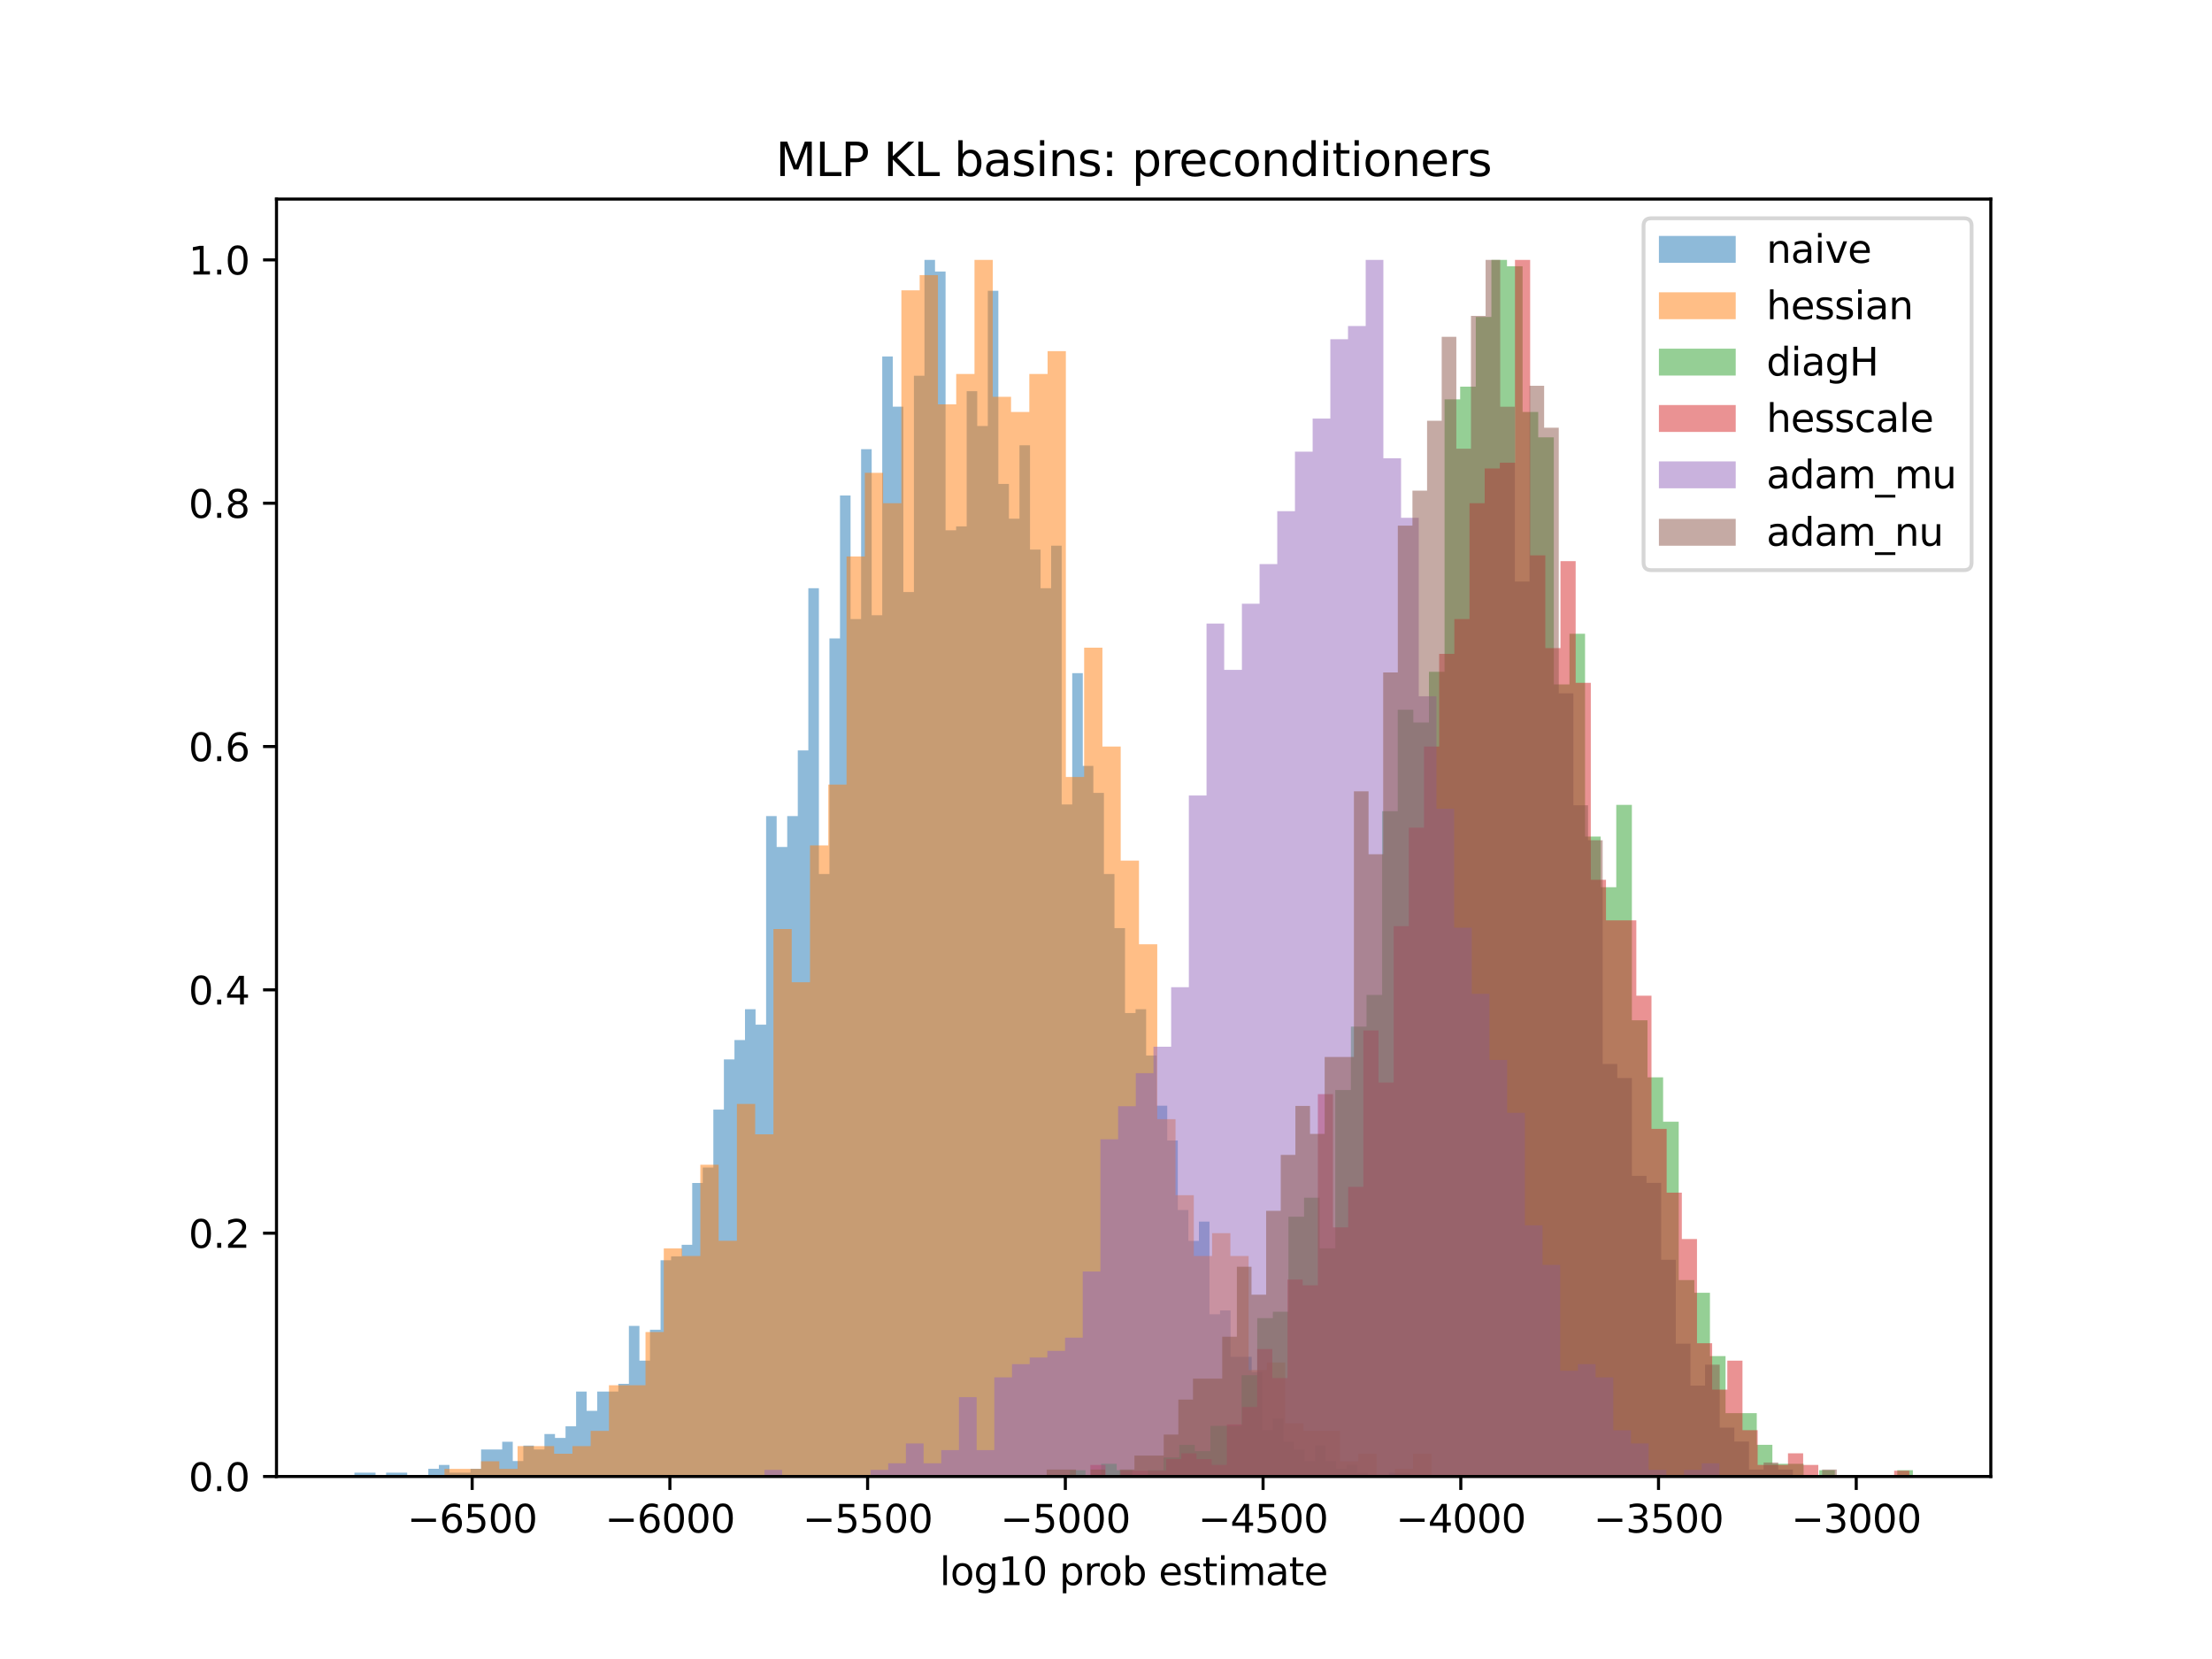 <?xml version="1.0" encoding="utf-8" standalone="no"?>
<!DOCTYPE svg PUBLIC "-//W3C//DTD SVG 1.1//EN"
  "http://www.w3.org/Graphics/SVG/1.1/DTD/svg11.dtd">
<svg xmlns:xlink="http://www.w3.org/1999/xlink" width="576pt" height="432pt" viewBox="0 0 576 432" xmlns="http://www.w3.org/2000/svg" version="1.1">
 <defs>
  <style type="text/css">*{stroke-linejoin: round; stroke-linecap: butt}</style>
 </defs>
 <g id="figure_1">
  <g id="patch_1">
   <path d="M 0 432 
L 576 432 
L 576 0 
L 0 0 
z
" style="fill: #ffffff"/>
  </g>
  <g id="axes_1">
   <g id="patch_2">
    <path d="M 72 384.48 
L 518.4 384.48 
L 518.4 51.84 
L 72 51.84 
z
" style="fill: #ffffff"/>
   </g>
   <g id="patch_3">
    <path d="M 92.291 384.48 
L 92.291 383.474 
L 95.04 383.474 
L 95.04 383.474 
L 97.788 383.474 
L 97.788 384.48 
L 100.537 384.48 
L 100.537 383.474 
L 103.286 383.474 
L 103.286 383.474 
L 106.035 383.474 
L 106.035 384.48 
L 108.784 384.48 
L 108.784 384.48 
L 111.533 384.48 
L 111.533 382.469 
L 114.281 382.469 
L 114.281 381.463 
L 117.03 381.463 
L 117.03 383.474 
L 119.779 383.474 
L 119.779 383.474 
L 122.528 383.474 
L 122.528 382.469 
L 125.277 382.469 
L 125.277 377.44 
L 128.025 377.44 
L 128.025 377.44 
L 130.774 377.44 
L 130.774 375.429 
L 133.523 375.429 
L 133.523 380.457 
L 136.272 380.457 
L 136.272 376.434 
L 139.02 376.434 
L 139.02 377.44 
L 141.769 377.44 
L 141.769 373.417 
L 144.518 373.417 
L 144.518 374.423 
L 147.267 374.423 
L 147.267 371.406 
L 150.016 371.406 
L 150.016 362.354 
L 152.764 362.354 
L 152.764 367.383 
L 155.513 367.383 
L 155.513 362.354 
L 158.262 362.354 
L 158.262 362.354 
L 161.011 362.354 
L 161.011 360.343 
L 163.76 360.343 
L 163.76 345.257 
L 166.508 345.257 
L 166.508 354.309 
L 169.257 354.309 
L 169.257 346.263 
L 172.006 346.263 
L 172.006 328.16 
L 174.755 328.16 
L 174.755 327.154 
L 177.504 327.154 
L 177.504 324.137 
L 180.252 324.137 
L 180.252 308.046 
L 183.001 308.046 
L 183.001 304.023 
L 185.75 304.023 
L 185.75 288.937 
L 188.499 288.937 
L 188.499 275.863 
L 191.248 275.863 
L 191.248 270.834 
L 193.996 270.834 
L 193.996 262.789 
L 196.745 262.789 
L 196.745 266.811 
L 199.494 266.811 
L 199.494 212.503 
L 202.243 212.503 
L 202.243 220.549 
L 204.992 220.549 
L 204.992 212.503 
L 207.74 212.503 
L 207.74 195.406 
L 210.489 195.406 
L 210.489 153.166 
L 213.238 153.166 
L 213.238 227.589 
L 215.987 227.589 
L 215.987 166.24 
L 218.736 166.24 
L 218.736 129.029 
L 221.484 129.029 
L 221.484 161.211 
L 224.233 161.211 
L 224.233 116.96 
L 226.982 116.96 
L 226.982 160.206 
L 229.731 160.206 
L 229.731 92.823 
L 232.48 92.823 
L 232.48 105.897 
L 235.228 105.897 
L 235.228 154.171 
L 237.977 154.171 
L 237.977 97.851 
L 240.726 97.851 
L 240.726 67.68 
L 243.475 67.68 
L 243.475 70.697 
L 246.224 70.697 
L 246.224 138.08 
L 248.972 138.08 
L 248.972 137.074 
L 251.721 137.074 
L 251.721 101.874 
L 254.47 101.874 
L 254.47 110.926 
L 257.219 110.926 
L 257.219 75.726 
L 259.968 75.726 
L 259.968 126.011 
L 262.716 126.011 
L 262.716 135.063 
L 265.465 135.063 
L 265.465 115.954 
L 268.214 115.954 
L 268.214 143.109 
L 270.963 143.109 
L 270.963 153.166 
L 273.712 153.166 
L 273.712 142.103 
L 276.46 142.103 
L 276.46 209.486 
L 279.209 209.486 
L 279.209 175.291 
L 281.958 175.291 
L 281.958 199.429 
L 284.707 199.429 
L 284.707 206.469 
L 287.456 206.469 
L 287.456 227.589 
L 290.204 227.589 
L 290.204 241.669 
L 292.953 241.669 
L 292.953 263.794 
L 295.702 263.794 
L 295.702 262.789 
L 298.451 262.789 
L 298.451 274.857 
L 301.2 274.857 
L 301.2 287.931 
L 303.948 287.931 
L 303.948 296.983 
L 306.697 296.983 
L 306.697 315.086 
L 309.446 315.086 
L 309.446 323.131 
L 312.195 323.131 
L 312.195 318.103 
L 314.944 318.103 
L 314.944 342.24 
L 317.692 342.24 
L 317.692 341.234 
L 320.441 341.234 
L 320.441 353.303 
L 323.19 353.303 
L 323.19 353.303 
L 325.939 353.303 
L 325.939 357.326 
L 328.688 357.326 
L 328.688 372.411 
L 331.436 372.411 
L 331.436 369.394 
L 334.185 369.394 
L 334.185 375.429 
L 336.934 375.429 
L 336.934 377.44 
L 339.683 377.44 
L 339.683 380.457 
L 342.432 380.457 
L 342.432 376.434 
L 345.18 376.434 
L 345.18 380.457 
L 347.929 380.457 
L 347.929 382.469 
L 350.678 382.469 
L 350.678 381.463 
L 353.427 381.463 
L 353.427 383.474 
L 356.176 383.474 
L 356.176 384.48 
L 358.924 384.48 
L 358.924 384.48 
L 361.673 384.48 
L 361.673 383.474 
L 364.422 383.474 
L 364.422 383.474 
L 367.171 383.474 
L 367.171 384.48 
" clip-path="url(#p3fc14a3694)" style="fill: #1f77b4; opacity: 0.5"/>
   </g>
   <g id="patch_4">
    <path d="M 115.74 384.48 
L 115.74 382.5 
L 120.499 382.5 
L 120.499 382.5 
L 125.258 382.5 
L 125.258 380.52 
L 130.017 380.52 
L 130.017 382.5 
L 134.776 382.5 
L 134.776 376.56 
L 139.536 376.56 
L 139.536 376.56 
L 144.295 376.56 
L 144.295 378.54 
L 149.054 378.54 
L 149.054 376.56 
L 153.813 376.56 
L 153.813 372.6 
L 158.572 372.6 
L 158.572 360.72 
L 163.331 360.72 
L 163.331 360.72 
L 168.09 360.72 
L 168.09 346.86 
L 172.849 346.86 
L 172.849 325.08 
L 177.609 325.08 
L 177.609 327.06 
L 182.368 327.06 
L 182.368 303.3 
L 187.127 303.3 
L 187.127 323.1 
L 191.886 323.1 
L 191.886 287.46 
L 196.645 287.46 
L 196.645 295.38 
L 201.404 295.38 
L 201.404 241.92 
L 206.163 241.92 
L 206.163 255.78 
L 210.922 255.78 
L 210.922 220.14 
L 215.682 220.14 
L 215.682 204.3 
L 220.441 204.3 
L 220.441 144.9 
L 225.2 144.9 
L 225.2 123.12 
L 229.959 123.12 
L 229.959 131.04 
L 234.718 131.04 
L 234.718 75.6 
L 239.477 75.6 
L 239.477 71.64 
L 244.236 71.64 
L 244.236 105.3 
L 248.995 105.3 
L 248.995 97.38 
L 253.754 97.38 
L 253.754 67.68 
L 258.514 67.68 
L 258.514 103.32 
L 263.273 103.32 
L 263.273 107.28 
L 268.032 107.28 
L 268.032 97.38 
L 272.791 97.38 
L 272.791 91.44 
L 277.55 91.44 
L 277.55 202.32 
L 282.309 202.32 
L 282.309 168.66 
L 287.068 168.66 
L 287.068 194.4 
L 291.827 194.4 
L 291.827 224.1 
L 296.587 224.1 
L 296.587 245.88 
L 301.346 245.88 
L 301.346 291.42 
L 306.105 291.42 
L 306.105 311.22 
L 310.864 311.22 
L 310.864 327.06 
L 315.623 327.06 
L 315.623 321.12 
L 320.382 321.12 
L 320.382 327.06 
L 325.141 327.06 
L 325.141 356.76 
L 329.9 356.76 
L 329.9 354.78 
L 334.659 354.78 
L 334.659 370.62 
L 339.419 370.62 
L 339.419 372.6 
L 344.178 372.6 
L 344.178 372.6 
L 348.937 372.6 
L 348.937 380.52 
L 353.696 380.52 
L 353.696 378.54 
L 358.455 378.54 
L 358.455 384.48 
L 363.214 384.48 
L 363.214 382.5 
L 367.973 382.5 
L 367.973 378.54 
L 372.732 378.54 
L 372.732 384.48 
" clip-path="url(#p3fc14a3694)" style="fill: #ff7f0e; opacity: 0.5"/>
   </g>
   <g id="patch_5">
    <path d="M 278.598 384.48 
L 278.598 382.83 
L 282.663 382.83 
L 282.663 384.48 
L 286.728 384.48 
L 286.728 381.18 
L 290.793 381.18 
L 290.793 382.83 
L 294.858 382.83 
L 294.858 384.48 
L 298.923 384.48 
L 298.923 382.83 
L 302.988 382.83 
L 302.988 379.53 
L 307.053 379.53 
L 307.053 376.23 
L 311.118 376.23 
L 311.118 377.88 
L 315.183 377.88 
L 315.183 371.28 
L 319.248 371.28 
L 319.248 371.28 
L 323.313 371.28 
L 323.313 358.08 
L 327.378 358.08 
L 327.378 343.23 
L 331.444 343.23 
L 331.444 341.58 
L 335.508 341.58 
L 335.508 316.83 
L 339.573 316.83 
L 339.573 311.88 
L 343.639 311.88 
L 343.639 325.08 
L 347.704 325.08 
L 347.704 283.83 
L 351.769 283.83 
L 351.769 267.33 
L 355.834 267.33 
L 355.834 259.08 
L 359.899 259.08 
L 359.899 211.23 
L 363.964 211.23 
L 363.964 184.83 
L 368.029 184.83 
L 368.029 188.13 
L 372.094 188.13 
L 372.094 174.93 
L 376.159 174.93 
L 376.159 103.98 
L 380.224 103.98 
L 380.224 100.68 
L 384.289 100.68 
L 384.289 82.53 
L 388.354 82.53 
L 388.354 67.68 
L 392.419 67.68 
L 392.419 69.33 
L 396.484 69.33 
L 396.484 107.28 
L 400.549 107.28 
L 400.549 113.88 
L 404.614 113.88 
L 404.614 178.23 
L 408.679 178.23 
L 408.679 165.03 
L 412.744 165.03 
L 412.744 217.83 
L 416.809 217.83 
L 416.809 231.03 
L 420.874 231.03 
L 420.874 209.58 
L 424.939 209.58 
L 424.939 265.68 
L 429.004 265.68 
L 429.004 280.53 
L 433.069 280.53 
L 433.069 292.08 
L 437.134 292.08 
L 437.134 333.33 
L 441.199 333.33 
L 441.199 336.63 
L 445.264 336.63 
L 445.264 353.13 
L 449.329 353.13 
L 449.329 367.98 
L 453.394 367.98 
L 453.394 367.98 
L 457.459 367.98 
L 457.459 376.23 
L 461.524 376.23 
L 461.524 381.18 
L 465.589 381.18 
L 465.589 381.18 
L 469.654 381.18 
L 469.654 384.48 
L 473.719 384.48 
L 473.719 382.83 
L 477.784 382.83 
L 477.784 384.48 
L 481.849 384.48 
L 481.849 384.48 
L 485.914 384.48 
L 485.914 384.48 
L 489.979 384.48 
L 489.979 384.48 
L 494.044 384.48 
L 494.044 382.83 
L 498.109 382.83 
L 498.109 384.48 
" clip-path="url(#p3fc14a3694)" style="fill: #2ca02c; opacity: 0.5"/>
   </g>
   <g id="patch_6">
    <path d="M 283.925 384.48 
L 283.925 381.463 
L 287.874 381.463 
L 287.874 384.48 
L 291.823 384.48 
L 291.823 382.971 
L 295.772 382.971 
L 295.772 382.971 
L 299.721 382.971 
L 299.721 382.971 
L 303.67 382.971 
L 303.67 379.954 
L 307.62 379.954 
L 307.62 378.446 
L 311.569 378.446 
L 311.569 379.954 
L 315.518 379.954 
L 315.518 381.463 
L 319.467 381.463 
L 319.467 370.903 
L 323.416 370.903 
L 323.416 366.377 
L 327.365 366.377 
L 327.365 351.291 
L 331.315 351.291 
L 331.315 358.834 
L 335.264 358.834 
L 335.264 333.189 
L 339.213 333.189 
L 339.213 334.697 
L 343.162 334.697 
L 343.162 284.914 
L 347.111 284.914 
L 347.111 319.611 
L 351.06 319.611 
L 351.06 309.051 
L 355.01 309.051 
L 355.01 268.32 
L 358.959 268.32 
L 358.959 281.897 
L 362.908 281.897 
L 362.908 241.166 
L 366.857 241.166 
L 366.857 215.52 
L 370.806 215.52 
L 370.806 194.4 
L 374.755 194.4 
L 374.755 170.263 
L 378.705 170.263 
L 378.705 161.211 
L 382.654 161.211 
L 382.654 131.04 
L 386.603 131.04 
L 386.603 121.989 
L 390.552 121.989 
L 390.552 120.48 
L 394.501 120.48 
L 394.501 67.68 
L 398.45 67.68 
L 398.45 144.617 
L 402.4 144.617 
L 402.4 168.754 
L 406.349 168.754 
L 406.349 146.126 
L 410.298 146.126 
L 410.298 177.806 
L 414.247 177.806 
L 414.247 229.097 
L 418.196 229.097 
L 418.196 239.657 
L 422.145 239.657 
L 422.145 239.657 
L 426.095 239.657 
L 426.095 259.269 
L 430.044 259.269 
L 430.044 293.966 
L 433.993 293.966 
L 433.993 310.56 
L 437.942 310.56 
L 437.942 322.629 
L 441.891 322.629 
L 441.891 349.783 
L 445.84 349.783 
L 445.84 361.851 
L 449.789 361.851 
L 449.789 354.309 
L 453.739 354.309 
L 453.739 372.411 
L 457.688 372.411 
L 457.688 381.463 
L 461.637 381.463 
L 461.637 381.463 
L 465.586 381.463 
L 465.586 378.446 
L 469.535 378.446 
L 469.535 381.463 
L 473.484 381.463 
L 473.484 384.48 
L 477.434 384.48 
L 477.434 384.48 
L 481.383 384.48 
L 481.383 384.48 
L 485.332 384.48 
L 485.332 384.48 
L 489.281 384.48 
L 489.281 384.48 
L 493.23 384.48 
L 493.23 382.971 
L 497.179 382.971 
L 497.179 384.48 
" clip-path="url(#p3fc14a3694)" style="fill: #d62728; opacity: 0.5"/>
   </g>
   <g id="patch_7">
    <path d="M 199.053 384.48 
L 199.053 382.758 
L 203.658 382.758 
L 203.658 384.48 
L 208.263 384.48 
L 208.263 384.48 
L 212.868 384.48 
L 212.868 384.48 
L 217.473 384.48 
L 217.473 384.48 
L 222.078 384.48 
L 222.078 384.48 
L 226.683 384.48 
L 226.683 382.758 
L 231.288 382.758 
L 231.288 381.037 
L 235.893 381.037 
L 235.893 375.871 
L 240.498 375.871 
L 240.498 381.037 
L 245.103 381.037 
L 245.103 377.593 
L 249.708 377.593 
L 249.708 363.819 
L 254.313 363.819 
L 254.313 377.593 
L 258.918 377.593 
L 258.918 358.654 
L 263.523 358.654 
L 263.523 355.21 
L 268.128 355.21 
L 268.128 353.489 
L 272.733 353.489 
L 272.733 351.767 
L 277.338 351.767 
L 277.338 348.323 
L 281.943 348.323 
L 281.943 331.106 
L 286.548 331.106 
L 286.548 296.671 
L 291.153 296.671 
L 291.153 288.063 
L 295.758 288.063 
L 295.758 279.454 
L 300.363 279.454 
L 300.363 272.567 
L 304.968 272.567 
L 304.968 257.071 
L 309.573 257.071 
L 309.573 207.141 
L 314.178 207.141 
L 314.178 162.376 
L 318.783 162.376 
L 318.783 174.428 
L 323.388 174.428 
L 323.388 157.21 
L 327.993 157.21 
L 327.993 146.88 
L 332.598 146.88 
L 332.598 133.106 
L 337.204 133.106 
L 337.204 117.61 
L 341.809 117.61 
L 341.809 109.002 
L 346.414 109.002 
L 346.414 88.341 
L 351.019 88.341 
L 351.019 84.897 
L 355.624 84.897 
L 355.624 67.68 
L 360.229 67.68 
L 360.229 119.332 
L 364.834 119.332 
L 364.834 134.828 
L 369.439 134.828 
L 369.439 181.315 
L 374.044 181.315 
L 374.044 210.584 
L 378.649 210.584 
L 378.649 241.576 
L 383.254 241.576 
L 383.254 258.793 
L 387.859 258.793 
L 387.859 276.01 
L 392.464 276.01 
L 392.464 289.784 
L 397.069 289.784 
L 397.069 319.054 
L 401.674 319.054 
L 401.674 329.384 
L 406.279 329.384 
L 406.279 356.932 
L 410.884 356.932 
L 410.884 355.21 
L 415.489 355.21 
L 415.489 358.654 
L 420.094 358.654 
L 420.094 372.428 
L 424.699 372.428 
L 424.699 375.871 
L 429.304 375.871 
L 429.304 382.758 
L 433.909 382.758 
L 433.909 384.48 
L 438.514 384.48 
L 438.514 382.758 
L 443.119 382.758 
L 443.119 381.037 
L 447.724 381.037 
L 447.724 384.48 
" clip-path="url(#p3fc14a3694)" style="fill: #9467bd; opacity: 0.5"/>
   </g>
   <g id="patch_8">
    <path d="M 272.547 384.48 
L 272.547 382.659 
L 276.357 382.659 
L 276.357 382.659 
L 280.167 382.659 
L 280.167 384.48 
L 283.977 384.48 
L 283.977 382.659 
L 287.787 382.659 
L 287.787 384.48 
L 291.597 384.48 
L 291.597 382.659 
L 295.407 382.659 
L 295.407 379.018 
L 299.217 379.018 
L 299.217 379.018 
L 303.027 379.018 
L 303.027 373.556 
L 306.837 373.556 
L 306.837 364.452 
L 310.647 364.452 
L 310.647 358.99 
L 314.457 358.99 
L 314.457 358.99 
L 318.267 358.99 
L 318.267 348.066 
L 322.077 348.066 
L 322.077 329.859 
L 325.887 329.859 
L 325.887 337.142 
L 329.697 337.142 
L 329.697 315.294 
L 333.507 315.294 
L 333.507 300.728 
L 337.317 300.728 
L 337.317 287.983 
L 341.127 287.983 
L 341.127 295.266 
L 344.937 295.266 
L 344.937 275.239 
L 348.747 275.239 
L 348.747 275.239 
L 352.557 275.239 
L 352.557 206.052 
L 356.367 206.052 
L 356.367 222.439 
L 360.177 222.439 
L 360.177 175.101 
L 363.987 175.101 
L 363.987 136.866 
L 367.797 136.866 
L 367.797 127.763 
L 371.607 127.763 
L 371.607 109.556 
L 375.417 109.556 
L 375.417 87.708 
L 379.227 87.708 
L 379.227 116.839 
L 383.037 116.839 
L 383.037 82.246 
L 386.847 82.246 
L 386.847 67.68 
L 390.657 67.68 
L 390.657 105.914 
L 394.467 105.914 
L 394.467 151.432 
L 398.277 151.432 
L 398.277 100.452 
L 402.087 100.452 
L 402.087 111.377 
L 405.897 111.377 
L 405.897 180.563 
L 409.707 180.563 
L 409.707 209.694 
L 413.517 209.694 
L 413.517 218.797 
L 417.327 218.797 
L 417.327 277.059 
L 421.137 277.059 
L 421.137 280.701 
L 424.947 280.701 
L 424.947 306.19 
L 428.757 306.19 
L 428.757 308.011 
L 432.567 308.011 
L 432.567 328.039 
L 436.377 328.039 
L 436.377 349.887 
L 440.187 349.887 
L 440.187 360.811 
L 443.997 360.811 
L 443.997 355.349 
L 447.807 355.349 
L 447.807 371.735 
L 451.617 371.735 
L 451.617 375.377 
L 455.427 375.377 
L 455.427 382.659 
L 459.237 382.659 
L 459.237 380.839 
L 463.047 380.839 
L 463.047 382.659 
L 466.857 382.659 
L 466.857 384.48 
L 470.667 384.48 
L 470.667 384.48 
L 474.477 384.48 
L 474.477 382.659 
L 478.287 382.659 
L 478.287 384.48 
" clip-path="url(#p3fc14a3694)" style="fill: #8c564b; opacity: 0.5"/>
   </g>
   <g id="matplotlib.axis_1">
    <g id="xtick_1">
     <g id="line2d_1">
      <defs>
       <path id="m81ab97a0de" d="M 0 0 
L 0 3.5 
" style="stroke: #000000; stroke-width: 0.8"/>
      </defs>
      <g>
       <use xlink:href="#m81ab97a0de" x="122.951" y="384.48" style="stroke: #000000; stroke-width: 0.8"/>
      </g>
     </g>
     <g id="text_1">
      <!-- −6500 -->
      <g transform="translate(106.036 399.078) scale(0.1 -0.1)">
       <defs>
        <path id="DejaVuSans-2212" d="M 678 2272 
L 4684 2272 
L 4684 1741 
L 678 1741 
L 678 2272 
z
" transform="scale(0.016)"/>
        <path id="DejaVuSans-36" d="M 2113 2584 
Q 1688 2584 1439 2293 
Q 1191 2003 1191 1497 
Q 1191 994 1439 701 
Q 1688 409 2113 409 
Q 2538 409 2786 701 
Q 3034 994 3034 1497 
Q 3034 2003 2786 2293 
Q 2538 2584 2113 2584 
z
M 3366 4563 
L 3366 3988 
Q 3128 4100 2886 4159 
Q 2644 4219 2406 4219 
Q 1781 4219 1451 3797 
Q 1122 3375 1075 2522 
Q 1259 2794 1537 2939 
Q 1816 3084 2150 3084 
Q 2853 3084 3261 2657 
Q 3669 2231 3669 1497 
Q 3669 778 3244 343 
Q 2819 -91 2113 -91 
Q 1303 -91 875 529 
Q 447 1150 447 2328 
Q 447 3434 972 4092 
Q 1497 4750 2381 4750 
Q 2619 4750 2861 4703 
Q 3103 4656 3366 4563 
z
" transform="scale(0.016)"/>
        <path id="DejaVuSans-35" d="M 691 4666 
L 3169 4666 
L 3169 4134 
L 1269 4134 
L 1269 2991 
Q 1406 3038 1543 3061 
Q 1681 3084 1819 3084 
Q 2600 3084 3056 2656 
Q 3513 2228 3513 1497 
Q 3513 744 3044 326 
Q 2575 -91 1722 -91 
Q 1428 -91 1123 -41 
Q 819 9 494 109 
L 494 744 
Q 775 591 1075 516 
Q 1375 441 1709 441 
Q 2250 441 2565 725 
Q 2881 1009 2881 1497 
Q 2881 1984 2565 2268 
Q 2250 2553 1709 2553 
Q 1456 2553 1204 2497 
Q 953 2441 691 2322 
L 691 4666 
z
" transform="scale(0.016)"/>
        <path id="DejaVuSans-30" d="M 2034 4250 
Q 1547 4250 1301 3770 
Q 1056 3291 1056 2328 
Q 1056 1369 1301 889 
Q 1547 409 2034 409 
Q 2525 409 2770 889 
Q 3016 1369 3016 2328 
Q 3016 3291 2770 3770 
Q 2525 4250 2034 4250 
z
M 2034 4750 
Q 2819 4750 3233 4129 
Q 3647 3509 3647 2328 
Q 3647 1150 3233 529 
Q 2819 -91 2034 -91 
Q 1250 -91 836 529 
Q 422 1150 422 2328 
Q 422 3509 836 4129 
Q 1250 4750 2034 4750 
z
" transform="scale(0.016)"/>
       </defs>
       <use xlink:href="#DejaVuSans-2212"/>
       <use xlink:href="#DejaVuSans-36" transform="translate(83.789 0)"/>
       <use xlink:href="#DejaVuSans-35" transform="translate(147.412 0)"/>
       <use xlink:href="#DejaVuSans-30" transform="translate(211.035 0)"/>
       <use xlink:href="#DejaVuSans-30" transform="translate(274.658 0)"/>
      </g>
     </g>
    </g>
    <g id="xtick_2">
     <g id="line2d_2">
      <g>
       <use xlink:href="#m81ab97a0de" x="174.438" y="384.48" style="stroke: #000000; stroke-width: 0.8"/>
      </g>
     </g>
     <g id="text_2">
      <!-- −6000 -->
      <g transform="translate(157.523 399.078) scale(0.1 -0.1)">
       <use xlink:href="#DejaVuSans-2212"/>
       <use xlink:href="#DejaVuSans-36" transform="translate(83.789 0)"/>
       <use xlink:href="#DejaVuSans-30" transform="translate(147.412 0)"/>
       <use xlink:href="#DejaVuSans-30" transform="translate(211.035 0)"/>
       <use xlink:href="#DejaVuSans-30" transform="translate(274.658 0)"/>
      </g>
     </g>
    </g>
    <g id="xtick_3">
     <g id="line2d_3">
      <g>
       <use xlink:href="#m81ab97a0de" x="225.925" y="384.48" style="stroke: #000000; stroke-width: 0.8"/>
      </g>
     </g>
     <g id="text_3">
      <!-- −5500 -->
      <g transform="translate(209.01 399.078) scale(0.1 -0.1)">
       <use xlink:href="#DejaVuSans-2212"/>
       <use xlink:href="#DejaVuSans-35" transform="translate(83.789 0)"/>
       <use xlink:href="#DejaVuSans-35" transform="translate(147.412 0)"/>
       <use xlink:href="#DejaVuSans-30" transform="translate(211.035 0)"/>
       <use xlink:href="#DejaVuSans-30" transform="translate(274.658 0)"/>
      </g>
     </g>
    </g>
    <g id="xtick_4">
     <g id="line2d_4">
      <g>
       <use xlink:href="#m81ab97a0de" x="277.412" y="384.48" style="stroke: #000000; stroke-width: 0.8"/>
      </g>
     </g>
     <g id="text_4">
      <!-- −5000 -->
      <g transform="translate(260.498 399.078) scale(0.1 -0.1)">
       <use xlink:href="#DejaVuSans-2212"/>
       <use xlink:href="#DejaVuSans-35" transform="translate(83.789 0)"/>
       <use xlink:href="#DejaVuSans-30" transform="translate(147.412 0)"/>
       <use xlink:href="#DejaVuSans-30" transform="translate(211.035 0)"/>
       <use xlink:href="#DejaVuSans-30" transform="translate(274.658 0)"/>
      </g>
     </g>
    </g>
    <g id="xtick_5">
     <g id="line2d_5">
      <g>
       <use xlink:href="#m81ab97a0de" x="328.9" y="384.48" style="stroke: #000000; stroke-width: 0.8"/>
      </g>
     </g>
     <g id="text_5">
      <!-- −4500 -->
      <g transform="translate(311.985 399.078) scale(0.1 -0.1)">
       <defs>
        <path id="DejaVuSans-34" d="M 2419 4116 
L 825 1625 
L 2419 1625 
L 2419 4116 
z
M 2253 4666 
L 3047 4666 
L 3047 1625 
L 3713 1625 
L 3713 1100 
L 3047 1100 
L 3047 0 
L 2419 0 
L 2419 1100 
L 313 1100 
L 313 1709 
L 2253 4666 
z
" transform="scale(0.016)"/>
       </defs>
       <use xlink:href="#DejaVuSans-2212"/>
       <use xlink:href="#DejaVuSans-34" transform="translate(83.789 0)"/>
       <use xlink:href="#DejaVuSans-35" transform="translate(147.412 0)"/>
       <use xlink:href="#DejaVuSans-30" transform="translate(211.035 0)"/>
       <use xlink:href="#DejaVuSans-30" transform="translate(274.658 0)"/>
      </g>
     </g>
    </g>
    <g id="xtick_6">
     <g id="line2d_6">
      <g>
       <use xlink:href="#m81ab97a0de" x="380.387" y="384.48" style="stroke: #000000; stroke-width: 0.8"/>
      </g>
     </g>
     <g id="text_6">
      <!-- −4000 -->
      <g transform="translate(363.472 399.078) scale(0.1 -0.1)">
       <use xlink:href="#DejaVuSans-2212"/>
       <use xlink:href="#DejaVuSans-34" transform="translate(83.789 0)"/>
       <use xlink:href="#DejaVuSans-30" transform="translate(147.412 0)"/>
       <use xlink:href="#DejaVuSans-30" transform="translate(211.035 0)"/>
       <use xlink:href="#DejaVuSans-30" transform="translate(274.658 0)"/>
      </g>
     </g>
    </g>
    <g id="xtick_7">
     <g id="line2d_7">
      <g>
       <use xlink:href="#m81ab97a0de" x="431.874" y="384.48" style="stroke: #000000; stroke-width: 0.8"/>
      </g>
     </g>
     <g id="text_7">
      <!-- −3500 -->
      <g transform="translate(414.959 399.078) scale(0.1 -0.1)">
       <defs>
        <path id="DejaVuSans-33" d="M 2597 2516 
Q 3050 2419 3304 2112 
Q 3559 1806 3559 1356 
Q 3559 666 3084 287 
Q 2609 -91 1734 -91 
Q 1441 -91 1130 -33 
Q 819 25 488 141 
L 488 750 
Q 750 597 1062 519 
Q 1375 441 1716 441 
Q 2309 441 2620 675 
Q 2931 909 2931 1356 
Q 2931 1769 2642 2001 
Q 2353 2234 1838 2234 
L 1294 2234 
L 1294 2753 
L 1863 2753 
Q 2328 2753 2575 2939 
Q 2822 3125 2822 3475 
Q 2822 3834 2567 4026 
Q 2313 4219 1838 4219 
Q 1578 4219 1281 4162 
Q 984 4106 628 3988 
L 628 4550 
Q 988 4650 1302 4700 
Q 1616 4750 1894 4750 
Q 2613 4750 3031 4423 
Q 3450 4097 3450 3541 
Q 3450 3153 3228 2886 
Q 3006 2619 2597 2516 
z
" transform="scale(0.016)"/>
       </defs>
       <use xlink:href="#DejaVuSans-2212"/>
       <use xlink:href="#DejaVuSans-33" transform="translate(83.789 0)"/>
       <use xlink:href="#DejaVuSans-35" transform="translate(147.412 0)"/>
       <use xlink:href="#DejaVuSans-30" transform="translate(211.035 0)"/>
       <use xlink:href="#DejaVuSans-30" transform="translate(274.658 0)"/>
      </g>
     </g>
    </g>
    <g id="xtick_8">
     <g id="line2d_8">
      <g>
       <use xlink:href="#m81ab97a0de" x="483.361" y="384.48" style="stroke: #000000; stroke-width: 0.8"/>
      </g>
     </g>
     <g id="text_8">
      <!-- −3000 -->
      <g transform="translate(466.446 399.078) scale(0.1 -0.1)">
       <use xlink:href="#DejaVuSans-2212"/>
       <use xlink:href="#DejaVuSans-33" transform="translate(83.789 0)"/>
       <use xlink:href="#DejaVuSans-30" transform="translate(147.412 0)"/>
       <use xlink:href="#DejaVuSans-30" transform="translate(211.035 0)"/>
       <use xlink:href="#DejaVuSans-30" transform="translate(274.658 0)"/>
      </g>
     </g>
    </g>
    <g id="text_9">
     <!-- log10 prob estimate -->
     <g transform="translate(244.684 412.757) scale(0.1 -0.1)">
      <defs>
       <path id="DejaVuSans-6c" d="M 603 4863 
L 1178 4863 
L 1178 0 
L 603 0 
L 603 4863 
z
" transform="scale(0.016)"/>
       <path id="DejaVuSans-6f" d="M 1959 3097 
Q 1497 3097 1228 2736 
Q 959 2375 959 1747 
Q 959 1119 1226 758 
Q 1494 397 1959 397 
Q 2419 397 2687 759 
Q 2956 1122 2956 1747 
Q 2956 2369 2687 2733 
Q 2419 3097 1959 3097 
z
M 1959 3584 
Q 2709 3584 3137 3096 
Q 3566 2609 3566 1747 
Q 3566 888 3137 398 
Q 2709 -91 1959 -91 
Q 1206 -91 779 398 
Q 353 888 353 1747 
Q 353 2609 779 3096 
Q 1206 3584 1959 3584 
z
" transform="scale(0.016)"/>
       <path id="DejaVuSans-67" d="M 2906 1791 
Q 2906 2416 2648 2759 
Q 2391 3103 1925 3103 
Q 1463 3103 1205 2759 
Q 947 2416 947 1791 
Q 947 1169 1205 825 
Q 1463 481 1925 481 
Q 2391 481 2648 825 
Q 2906 1169 2906 1791 
z
M 3481 434 
Q 3481 -459 3084 -895 
Q 2688 -1331 1869 -1331 
Q 1566 -1331 1297 -1286 
Q 1028 -1241 775 -1147 
L 775 -588 
Q 1028 -725 1275 -790 
Q 1522 -856 1778 -856 
Q 2344 -856 2625 -561 
Q 2906 -266 2906 331 
L 2906 616 
Q 2728 306 2450 153 
Q 2172 0 1784 0 
Q 1141 0 747 490 
Q 353 981 353 1791 
Q 353 2603 747 3093 
Q 1141 3584 1784 3584 
Q 2172 3584 2450 3431 
Q 2728 3278 2906 2969 
L 2906 3500 
L 3481 3500 
L 3481 434 
z
" transform="scale(0.016)"/>
       <path id="DejaVuSans-31" d="M 794 531 
L 1825 531 
L 1825 4091 
L 703 3866 
L 703 4441 
L 1819 4666 
L 2450 4666 
L 2450 531 
L 3481 531 
L 3481 0 
L 794 0 
L 794 531 
z
" transform="scale(0.016)"/>
       <path id="DejaVuSans-20" transform="scale(0.016)"/>
       <path id="DejaVuSans-70" d="M 1159 525 
L 1159 -1331 
L 581 -1331 
L 581 3500 
L 1159 3500 
L 1159 2969 
Q 1341 3281 1617 3432 
Q 1894 3584 2278 3584 
Q 2916 3584 3314 3078 
Q 3713 2572 3713 1747 
Q 3713 922 3314 415 
Q 2916 -91 2278 -91 
Q 1894 -91 1617 61 
Q 1341 213 1159 525 
z
M 3116 1747 
Q 3116 2381 2855 2742 
Q 2594 3103 2138 3103 
Q 1681 3103 1420 2742 
Q 1159 2381 1159 1747 
Q 1159 1113 1420 752 
Q 1681 391 2138 391 
Q 2594 391 2855 752 
Q 3116 1113 3116 1747 
z
" transform="scale(0.016)"/>
       <path id="DejaVuSans-72" d="M 2631 2963 
Q 2534 3019 2420 3045 
Q 2306 3072 2169 3072 
Q 1681 3072 1420 2755 
Q 1159 2438 1159 1844 
L 1159 0 
L 581 0 
L 581 3500 
L 1159 3500 
L 1159 2956 
Q 1341 3275 1631 3429 
Q 1922 3584 2338 3584 
Q 2397 3584 2469 3576 
Q 2541 3569 2628 3553 
L 2631 2963 
z
" transform="scale(0.016)"/>
       <path id="DejaVuSans-62" d="M 3116 1747 
Q 3116 2381 2855 2742 
Q 2594 3103 2138 3103 
Q 1681 3103 1420 2742 
Q 1159 2381 1159 1747 
Q 1159 1113 1420 752 
Q 1681 391 2138 391 
Q 2594 391 2855 752 
Q 3116 1113 3116 1747 
z
M 1159 2969 
Q 1341 3281 1617 3432 
Q 1894 3584 2278 3584 
Q 2916 3584 3314 3078 
Q 3713 2572 3713 1747 
Q 3713 922 3314 415 
Q 2916 -91 2278 -91 
Q 1894 -91 1617 61 
Q 1341 213 1159 525 
L 1159 0 
L 581 0 
L 581 4863 
L 1159 4863 
L 1159 2969 
z
" transform="scale(0.016)"/>
       <path id="DejaVuSans-65" d="M 3597 1894 
L 3597 1613 
L 953 1613 
Q 991 1019 1311 708 
Q 1631 397 2203 397 
Q 2534 397 2845 478 
Q 3156 559 3463 722 
L 3463 178 
Q 3153 47 2828 -22 
Q 2503 -91 2169 -91 
Q 1331 -91 842 396 
Q 353 884 353 1716 
Q 353 2575 817 3079 
Q 1281 3584 2069 3584 
Q 2775 3584 3186 3129 
Q 3597 2675 3597 1894 
z
M 3022 2063 
Q 3016 2534 2758 2815 
Q 2500 3097 2075 3097 
Q 1594 3097 1305 2825 
Q 1016 2553 972 2059 
L 3022 2063 
z
" transform="scale(0.016)"/>
       <path id="DejaVuSans-73" d="M 2834 3397 
L 2834 2853 
Q 2591 2978 2328 3040 
Q 2066 3103 1784 3103 
Q 1356 3103 1142 2972 
Q 928 2841 928 2578 
Q 928 2378 1081 2264 
Q 1234 2150 1697 2047 
L 1894 2003 
Q 2506 1872 2764 1633 
Q 3022 1394 3022 966 
Q 3022 478 2636 193 
Q 2250 -91 1575 -91 
Q 1294 -91 989 -36 
Q 684 19 347 128 
L 347 722 
Q 666 556 975 473 
Q 1284 391 1588 391 
Q 1994 391 2212 530 
Q 2431 669 2431 922 
Q 2431 1156 2273 1281 
Q 2116 1406 1581 1522 
L 1381 1569 
Q 847 1681 609 1914 
Q 372 2147 372 2553 
Q 372 3047 722 3315 
Q 1072 3584 1716 3584 
Q 2034 3584 2315 3537 
Q 2597 3491 2834 3397 
z
" transform="scale(0.016)"/>
       <path id="DejaVuSans-74" d="M 1172 4494 
L 1172 3500 
L 2356 3500 
L 2356 3053 
L 1172 3053 
L 1172 1153 
Q 1172 725 1289 603 
Q 1406 481 1766 481 
L 2356 481 
L 2356 0 
L 1766 0 
Q 1100 0 847 248 
Q 594 497 594 1153 
L 594 3053 
L 172 3053 
L 172 3500 
L 594 3500 
L 594 4494 
L 1172 4494 
z
" transform="scale(0.016)"/>
       <path id="DejaVuSans-69" d="M 603 3500 
L 1178 3500 
L 1178 0 
L 603 0 
L 603 3500 
z
M 603 4863 
L 1178 4863 
L 1178 4134 
L 603 4134 
L 603 4863 
z
" transform="scale(0.016)"/>
       <path id="DejaVuSans-6d" d="M 3328 2828 
Q 3544 3216 3844 3400 
Q 4144 3584 4550 3584 
Q 5097 3584 5394 3201 
Q 5691 2819 5691 2113 
L 5691 0 
L 5113 0 
L 5113 2094 
Q 5113 2597 4934 2840 
Q 4756 3084 4391 3084 
Q 3944 3084 3684 2787 
Q 3425 2491 3425 1978 
L 3425 0 
L 2847 0 
L 2847 2094 
Q 2847 2600 2669 2842 
Q 2491 3084 2119 3084 
Q 1678 3084 1418 2786 
Q 1159 2488 1159 1978 
L 1159 0 
L 581 0 
L 581 3500 
L 1159 3500 
L 1159 2956 
Q 1356 3278 1631 3431 
Q 1906 3584 2284 3584 
Q 2666 3584 2933 3390 
Q 3200 3197 3328 2828 
z
" transform="scale(0.016)"/>
       <path id="DejaVuSans-61" d="M 2194 1759 
Q 1497 1759 1228 1600 
Q 959 1441 959 1056 
Q 959 750 1161 570 
Q 1363 391 1709 391 
Q 2188 391 2477 730 
Q 2766 1069 2766 1631 
L 2766 1759 
L 2194 1759 
z
M 3341 1997 
L 3341 0 
L 2766 0 
L 2766 531 
Q 2569 213 2275 61 
Q 1981 -91 1556 -91 
Q 1019 -91 701 211 
Q 384 513 384 1019 
Q 384 1609 779 1909 
Q 1175 2209 1959 2209 
L 2766 2209 
L 2766 2266 
Q 2766 2663 2505 2880 
Q 2244 3097 1772 3097 
Q 1472 3097 1187 3025 
Q 903 2953 641 2809 
L 641 3341 
Q 956 3463 1253 3523 
Q 1550 3584 1831 3584 
Q 2591 3584 2966 3190 
Q 3341 2797 3341 1997 
z
" transform="scale(0.016)"/>
      </defs>
      <use xlink:href="#DejaVuSans-6c"/>
      <use xlink:href="#DejaVuSans-6f" transform="translate(27.783 0)"/>
      <use xlink:href="#DejaVuSans-67" transform="translate(88.965 0)"/>
      <use xlink:href="#DejaVuSans-31" transform="translate(152.441 0)"/>
      <use xlink:href="#DejaVuSans-30" transform="translate(216.064 0)"/>
      <use xlink:href="#DejaVuSans-20" transform="translate(279.688 0)"/>
      <use xlink:href="#DejaVuSans-70" transform="translate(311.475 0)"/>
      <use xlink:href="#DejaVuSans-72" transform="translate(374.951 0)"/>
      <use xlink:href="#DejaVuSans-6f" transform="translate(413.814 0)"/>
      <use xlink:href="#DejaVuSans-62" transform="translate(474.996 0)"/>
      <use xlink:href="#DejaVuSans-20" transform="translate(538.473 0)"/>
      <use xlink:href="#DejaVuSans-65" transform="translate(570.26 0)"/>
      <use xlink:href="#DejaVuSans-73" transform="translate(631.783 0)"/>
      <use xlink:href="#DejaVuSans-74" transform="translate(683.883 0)"/>
      <use xlink:href="#DejaVuSans-69" transform="translate(723.092 0)"/>
      <use xlink:href="#DejaVuSans-6d" transform="translate(750.875 0)"/>
      <use xlink:href="#DejaVuSans-61" transform="translate(848.287 0)"/>
      <use xlink:href="#DejaVuSans-74" transform="translate(909.566 0)"/>
      <use xlink:href="#DejaVuSans-65" transform="translate(948.775 0)"/>
     </g>
    </g>
   </g>
   <g id="matplotlib.axis_2">
    <g id="ytick_1">
     <g id="line2d_9">
      <defs>
       <path id="m1e3c4df5dc" d="M 0 0 
L -3.5 0 
" style="stroke: #000000; stroke-width: 0.8"/>
      </defs>
      <g>
       <use xlink:href="#m1e3c4df5dc" x="72" y="384.48" style="stroke: #000000; stroke-width: 0.8"/>
      </g>
     </g>
     <g id="text_10">
      <!-- 0.0 -->
      <g transform="translate(49.097 388.279) scale(0.1 -0.1)">
       <defs>
        <path id="DejaVuSans-2e" d="M 684 794 
L 1344 794 
L 1344 0 
L 684 0 
L 684 794 
z
" transform="scale(0.016)"/>
       </defs>
       <use xlink:href="#DejaVuSans-30"/>
       <use xlink:href="#DejaVuSans-2e" transform="translate(63.623 0)"/>
       <use xlink:href="#DejaVuSans-30" transform="translate(95.41 0)"/>
      </g>
     </g>
    </g>
    <g id="ytick_2">
     <g id="line2d_10">
      <g>
       <use xlink:href="#m1e3c4df5dc" x="72" y="321.12" style="stroke: #000000; stroke-width: 0.8"/>
      </g>
     </g>
     <g id="text_11">
      <!-- 0.2 -->
      <g transform="translate(49.097 324.919) scale(0.1 -0.1)">
       <defs>
        <path id="DejaVuSans-32" d="M 1228 531 
L 3431 531 
L 3431 0 
L 469 0 
L 469 531 
Q 828 903 1448 1529 
Q 2069 2156 2228 2338 
Q 2531 2678 2651 2914 
Q 2772 3150 2772 3378 
Q 2772 3750 2511 3984 
Q 2250 4219 1831 4219 
Q 1534 4219 1204 4116 
Q 875 4013 500 3803 
L 500 4441 
Q 881 4594 1212 4672 
Q 1544 4750 1819 4750 
Q 2544 4750 2975 4387 
Q 3406 4025 3406 3419 
Q 3406 3131 3298 2873 
Q 3191 2616 2906 2266 
Q 2828 2175 2409 1742 
Q 1991 1309 1228 531 
z
" transform="scale(0.016)"/>
       </defs>
       <use xlink:href="#DejaVuSans-30"/>
       <use xlink:href="#DejaVuSans-2e" transform="translate(63.623 0)"/>
       <use xlink:href="#DejaVuSans-32" transform="translate(95.41 0)"/>
      </g>
     </g>
    </g>
    <g id="ytick_3">
     <g id="line2d_11">
      <g>
       <use xlink:href="#m1e3c4df5dc" x="72" y="257.76" style="stroke: #000000; stroke-width: 0.8"/>
      </g>
     </g>
     <g id="text_12">
      <!-- 0.4 -->
      <g transform="translate(49.097 261.559) scale(0.1 -0.1)">
       <use xlink:href="#DejaVuSans-30"/>
       <use xlink:href="#DejaVuSans-2e" transform="translate(63.623 0)"/>
       <use xlink:href="#DejaVuSans-34" transform="translate(95.41 0)"/>
      </g>
     </g>
    </g>
    <g id="ytick_4">
     <g id="line2d_12">
      <g>
       <use xlink:href="#m1e3c4df5dc" x="72" y="194.4" style="stroke: #000000; stroke-width: 0.8"/>
      </g>
     </g>
     <g id="text_13">
      <!-- 0.6 -->
      <g transform="translate(49.097 198.199) scale(0.1 -0.1)">
       <use xlink:href="#DejaVuSans-30"/>
       <use xlink:href="#DejaVuSans-2e" transform="translate(63.623 0)"/>
       <use xlink:href="#DejaVuSans-36" transform="translate(95.41 0)"/>
      </g>
     </g>
    </g>
    <g id="ytick_5">
     <g id="line2d_13">
      <g>
       <use xlink:href="#m1e3c4df5dc" x="72" y="131.04" style="stroke: #000000; stroke-width: 0.8"/>
      </g>
     </g>
     <g id="text_14">
      <!-- 0.8 -->
      <g transform="translate(49.097 134.839) scale(0.1 -0.1)">
       <defs>
        <path id="DejaVuSans-38" d="M 2034 2216 
Q 1584 2216 1326 1975 
Q 1069 1734 1069 1313 
Q 1069 891 1326 650 
Q 1584 409 2034 409 
Q 2484 409 2743 651 
Q 3003 894 3003 1313 
Q 3003 1734 2745 1975 
Q 2488 2216 2034 2216 
z
M 1403 2484 
Q 997 2584 770 2862 
Q 544 3141 544 3541 
Q 544 4100 942 4425 
Q 1341 4750 2034 4750 
Q 2731 4750 3128 4425 
Q 3525 4100 3525 3541 
Q 3525 3141 3298 2862 
Q 3072 2584 2669 2484 
Q 3125 2378 3379 2068 
Q 3634 1759 3634 1313 
Q 3634 634 3220 271 
Q 2806 -91 2034 -91 
Q 1263 -91 848 271 
Q 434 634 434 1313 
Q 434 1759 690 2068 
Q 947 2378 1403 2484 
z
M 1172 3481 
Q 1172 3119 1398 2916 
Q 1625 2713 2034 2713 
Q 2441 2713 2670 2916 
Q 2900 3119 2900 3481 
Q 2900 3844 2670 4047 
Q 2441 4250 2034 4250 
Q 1625 4250 1398 4047 
Q 1172 3844 1172 3481 
z
" transform="scale(0.016)"/>
       </defs>
       <use xlink:href="#DejaVuSans-30"/>
       <use xlink:href="#DejaVuSans-2e" transform="translate(63.623 0)"/>
       <use xlink:href="#DejaVuSans-38" transform="translate(95.41 0)"/>
      </g>
     </g>
    </g>
    <g id="ytick_6">
     <g id="line2d_14">
      <g>
       <use xlink:href="#m1e3c4df5dc" x="72" y="67.68" style="stroke: #000000; stroke-width: 0.8"/>
      </g>
     </g>
     <g id="text_15">
      <!-- 1.0 -->
      <g transform="translate(49.097 71.479) scale(0.1 -0.1)">
       <use xlink:href="#DejaVuSans-31"/>
       <use xlink:href="#DejaVuSans-2e" transform="translate(63.623 0)"/>
       <use xlink:href="#DejaVuSans-30" transform="translate(95.41 0)"/>
      </g>
     </g>
    </g>
   </g>
   <g id="patch_9">
    <path d="M 72 384.48 
L 72 51.84 
" style="fill: none; stroke: #000000; stroke-width: 0.8; stroke-linejoin: miter; stroke-linecap: square"/>
   </g>
   <g id="patch_10">
    <path d="M 518.4 384.48 
L 518.4 51.84 
" style="fill: none; stroke: #000000; stroke-width: 0.8; stroke-linejoin: miter; stroke-linecap: square"/>
   </g>
   <g id="patch_11">
    <path d="M 72 384.48 
L 518.4 384.48 
" style="fill: none; stroke: #000000; stroke-width: 0.8; stroke-linejoin: miter; stroke-linecap: square"/>
   </g>
   <g id="patch_12">
    <path d="M 72 51.84 
L 518.4 51.84 
" style="fill: none; stroke: #000000; stroke-width: 0.8; stroke-linejoin: miter; stroke-linecap: square"/>
   </g>
   <g id="text_16">
    <!-- MLP KL basins: preconditioners -->
    <g transform="translate(201.978 45.84) scale(0.12 -0.12)">
     <defs>
      <path id="DejaVuSans-4d" d="M 628 4666 
L 1569 4666 
L 2759 1491 
L 3956 4666 
L 4897 4666 
L 4897 0 
L 4281 0 
L 4281 4097 
L 3078 897 
L 2444 897 
L 1241 4097 
L 1241 0 
L 628 0 
L 628 4666 
z
" transform="scale(0.016)"/>
      <path id="DejaVuSans-4c" d="M 628 4666 
L 1259 4666 
L 1259 531 
L 3531 531 
L 3531 0 
L 628 0 
L 628 4666 
z
" transform="scale(0.016)"/>
      <path id="DejaVuSans-50" d="M 1259 4147 
L 1259 2394 
L 2053 2394 
Q 2494 2394 2734 2622 
Q 2975 2850 2975 3272 
Q 2975 3691 2734 3919 
Q 2494 4147 2053 4147 
L 1259 4147 
z
M 628 4666 
L 2053 4666 
Q 2838 4666 3239 4311 
Q 3641 3956 3641 3272 
Q 3641 2581 3239 2228 
Q 2838 1875 2053 1875 
L 1259 1875 
L 1259 0 
L 628 0 
L 628 4666 
z
" transform="scale(0.016)"/>
      <path id="DejaVuSans-4b" d="M 628 4666 
L 1259 4666 
L 1259 2694 
L 3353 4666 
L 4166 4666 
L 1850 2491 
L 4331 0 
L 3500 0 
L 1259 2247 
L 1259 0 
L 628 0 
L 628 4666 
z
" transform="scale(0.016)"/>
      <path id="DejaVuSans-6e" d="M 3513 2113 
L 3513 0 
L 2938 0 
L 2938 2094 
Q 2938 2591 2744 2837 
Q 2550 3084 2163 3084 
Q 1697 3084 1428 2787 
Q 1159 2491 1159 1978 
L 1159 0 
L 581 0 
L 581 3500 
L 1159 3500 
L 1159 2956 
Q 1366 3272 1645 3428 
Q 1925 3584 2291 3584 
Q 2894 3584 3203 3211 
Q 3513 2838 3513 2113 
z
" transform="scale(0.016)"/>
      <path id="DejaVuSans-3a" d="M 750 794 
L 1409 794 
L 1409 0 
L 750 0 
L 750 794 
z
M 750 3309 
L 1409 3309 
L 1409 2516 
L 750 2516 
L 750 3309 
z
" transform="scale(0.016)"/>
      <path id="DejaVuSans-63" d="M 3122 3366 
L 3122 2828 
Q 2878 2963 2633 3030 
Q 2388 3097 2138 3097 
Q 1578 3097 1268 2742 
Q 959 2388 959 1747 
Q 959 1106 1268 751 
Q 1578 397 2138 397 
Q 2388 397 2633 464 
Q 2878 531 3122 666 
L 3122 134 
Q 2881 22 2623 -34 
Q 2366 -91 2075 -91 
Q 1284 -91 818 406 
Q 353 903 353 1747 
Q 353 2603 823 3093 
Q 1294 3584 2113 3584 
Q 2378 3584 2631 3529 
Q 2884 3475 3122 3366 
z
" transform="scale(0.016)"/>
      <path id="DejaVuSans-64" d="M 2906 2969 
L 2906 4863 
L 3481 4863 
L 3481 0 
L 2906 0 
L 2906 525 
Q 2725 213 2448 61 
Q 2172 -91 1784 -91 
Q 1150 -91 751 415 
Q 353 922 353 1747 
Q 353 2572 751 3078 
Q 1150 3584 1784 3584 
Q 2172 3584 2448 3432 
Q 2725 3281 2906 2969 
z
M 947 1747 
Q 947 1113 1208 752 
Q 1469 391 1925 391 
Q 2381 391 2643 752 
Q 2906 1113 2906 1747 
Q 2906 2381 2643 2742 
Q 2381 3103 1925 3103 
Q 1469 3103 1208 2742 
Q 947 2381 947 1747 
z
" transform="scale(0.016)"/>
     </defs>
     <use xlink:href="#DejaVuSans-4d"/>
     <use xlink:href="#DejaVuSans-4c" transform="translate(86.279 0)"/>
     <use xlink:href="#DejaVuSans-50" transform="translate(141.992 0)"/>
     <use xlink:href="#DejaVuSans-20" transform="translate(202.295 0)"/>
     <use xlink:href="#DejaVuSans-4b" transform="translate(234.082 0)"/>
     <use xlink:href="#DejaVuSans-4c" transform="translate(299.658 0)"/>
     <use xlink:href="#DejaVuSans-20" transform="translate(355.371 0)"/>
     <use xlink:href="#DejaVuSans-62" transform="translate(387.158 0)"/>
     <use xlink:href="#DejaVuSans-61" transform="translate(450.635 0)"/>
     <use xlink:href="#DejaVuSans-73" transform="translate(511.914 0)"/>
     <use xlink:href="#DejaVuSans-69" transform="translate(564.014 0)"/>
     <use xlink:href="#DejaVuSans-6e" transform="translate(591.797 0)"/>
     <use xlink:href="#DejaVuSans-73" transform="translate(655.176 0)"/>
     <use xlink:href="#DejaVuSans-3a" transform="translate(707.275 0)"/>
     <use xlink:href="#DejaVuSans-20" transform="translate(740.967 0)"/>
     <use xlink:href="#DejaVuSans-70" transform="translate(772.754 0)"/>
     <use xlink:href="#DejaVuSans-72" transform="translate(836.23 0)"/>
     <use xlink:href="#DejaVuSans-65" transform="translate(875.094 0)"/>
     <use xlink:href="#DejaVuSans-63" transform="translate(936.617 0)"/>
     <use xlink:href="#DejaVuSans-6f" transform="translate(991.598 0)"/>
     <use xlink:href="#DejaVuSans-6e" transform="translate(1052.779 0)"/>
     <use xlink:href="#DejaVuSans-64" transform="translate(1116.158 0)"/>
     <use xlink:href="#DejaVuSans-69" transform="translate(1179.635 0)"/>
     <use xlink:href="#DejaVuSans-74" transform="translate(1207.418 0)"/>
     <use xlink:href="#DejaVuSans-69" transform="translate(1246.627 0)"/>
     <use xlink:href="#DejaVuSans-6f" transform="translate(1274.41 0)"/>
     <use xlink:href="#DejaVuSans-6e" transform="translate(1335.592 0)"/>
     <use xlink:href="#DejaVuSans-65" transform="translate(1398.971 0)"/>
     <use xlink:href="#DejaVuSans-72" transform="translate(1460.494 0)"/>
     <use xlink:href="#DejaVuSans-73" transform="translate(1501.607 0)"/>
    </g>
   </g>
   <g id="legend_1">
    <g id="patch_13">
     <path d="M 429.977 148.465 
L 511.4 148.465 
Q 513.4 148.465 513.4 146.465 
L 513.4 58.84 
Q 513.4 56.84 511.4 56.84 
L 429.977 56.84 
Q 427.977 56.84 427.977 58.84 
L 427.977 146.465 
Q 427.977 148.465 429.977 148.465 
z
" style="fill: #ffffff; opacity: 0.8; stroke: #cccccc; stroke-linejoin: miter"/>
    </g>
    <g id="patch_14">
     <path d="M 431.977 68.438 
L 451.977 68.438 
L 451.977 61.438 
L 431.977 61.438 
z
" style="fill: #1f77b4; opacity: 0.5"/>
    </g>
    <g id="text_17">
     <!-- naive -->
     <g transform="translate(459.977 68.438) scale(0.1 -0.1)">
      <defs>
       <path id="DejaVuSans-76" d="M 191 3500 
L 800 3500 
L 1894 563 
L 2988 3500 
L 3597 3500 
L 2284 0 
L 1503 0 
L 191 3500 
z
" transform="scale(0.016)"/>
      </defs>
      <use xlink:href="#DejaVuSans-6e"/>
      <use xlink:href="#DejaVuSans-61" transform="translate(63.379 0)"/>
      <use xlink:href="#DejaVuSans-69" transform="translate(124.658 0)"/>
      <use xlink:href="#DejaVuSans-76" transform="translate(152.441 0)"/>
      <use xlink:href="#DejaVuSans-65" transform="translate(211.621 0)"/>
     </g>
    </g>
    <g id="patch_15">
     <path d="M 431.977 83.117 
L 451.977 83.117 
L 451.977 76.117 
L 431.977 76.117 
z
" style="fill: #ff7f0e; opacity: 0.5"/>
    </g>
    <g id="text_18">
     <!-- hessian -->
     <g transform="translate(459.977 83.117) scale(0.1 -0.1)">
      <defs>
       <path id="DejaVuSans-68" d="M 3513 2113 
L 3513 0 
L 2938 0 
L 2938 2094 
Q 2938 2591 2744 2837 
Q 2550 3084 2163 3084 
Q 1697 3084 1428 2787 
Q 1159 2491 1159 1978 
L 1159 0 
L 581 0 
L 581 4863 
L 1159 4863 
L 1159 2956 
Q 1366 3272 1645 3428 
Q 1925 3584 2291 3584 
Q 2894 3584 3203 3211 
Q 3513 2838 3513 2113 
z
" transform="scale(0.016)"/>
      </defs>
      <use xlink:href="#DejaVuSans-68"/>
      <use xlink:href="#DejaVuSans-65" transform="translate(63.379 0)"/>
      <use xlink:href="#DejaVuSans-73" transform="translate(124.902 0)"/>
      <use xlink:href="#DejaVuSans-73" transform="translate(177.002 0)"/>
      <use xlink:href="#DejaVuSans-69" transform="translate(229.102 0)"/>
      <use xlink:href="#DejaVuSans-61" transform="translate(256.885 0)"/>
      <use xlink:href="#DejaVuSans-6e" transform="translate(318.164 0)"/>
     </g>
    </g>
    <g id="patch_16">
     <path d="M 431.977 97.795 
L 451.977 97.795 
L 451.977 90.795 
L 431.977 90.795 
z
" style="fill: #2ca02c; opacity: 0.5"/>
    </g>
    <g id="text_19">
     <!-- diagH -->
     <g transform="translate(459.977 97.795) scale(0.1 -0.1)">
      <defs>
       <path id="DejaVuSans-48" d="M 628 4666 
L 1259 4666 
L 1259 2753 
L 3553 2753 
L 3553 4666 
L 4184 4666 
L 4184 0 
L 3553 0 
L 3553 2222 
L 1259 2222 
L 1259 0 
L 628 0 
L 628 4666 
z
" transform="scale(0.016)"/>
      </defs>
      <use xlink:href="#DejaVuSans-64"/>
      <use xlink:href="#DejaVuSans-69" transform="translate(63.477 0)"/>
      <use xlink:href="#DejaVuSans-61" transform="translate(91.26 0)"/>
      <use xlink:href="#DejaVuSans-67" transform="translate(152.539 0)"/>
      <use xlink:href="#DejaVuSans-48" transform="translate(216.016 0)"/>
     </g>
    </g>
    <g id="patch_17">
     <path d="M 431.977 112.473 
L 451.977 112.473 
L 451.977 105.473 
L 431.977 105.473 
z
" style="fill: #d62728; opacity: 0.5"/>
    </g>
    <g id="text_20">
     <!-- hesscale -->
     <g transform="translate(459.977 112.473) scale(0.1 -0.1)">
      <use xlink:href="#DejaVuSans-68"/>
      <use xlink:href="#DejaVuSans-65" transform="translate(63.379 0)"/>
      <use xlink:href="#DejaVuSans-73" transform="translate(124.902 0)"/>
      <use xlink:href="#DejaVuSans-73" transform="translate(177.002 0)"/>
      <use xlink:href="#DejaVuSans-63" transform="translate(229.102 0)"/>
      <use xlink:href="#DejaVuSans-61" transform="translate(284.082 0)"/>
      <use xlink:href="#DejaVuSans-6c" transform="translate(345.361 0)"/>
      <use xlink:href="#DejaVuSans-65" transform="translate(373.145 0)"/>
     </g>
    </g>
    <g id="patch_18">
     <path d="M 431.977 127.151 
L 451.977 127.151 
L 451.977 120.151 
L 431.977 120.151 
z
" style="fill: #9467bd; opacity: 0.5"/>
    </g>
    <g id="text_21">
     <!-- adam_mu -->
     <g transform="translate(459.977 127.151) scale(0.1 -0.1)">
      <defs>
       <path id="DejaVuSans-5f" d="M 3263 -1063 
L 3263 -1509 
L -63 -1509 
L -63 -1063 
L 3263 -1063 
z
" transform="scale(0.016)"/>
       <path id="DejaVuSans-75" d="M 544 1381 
L 544 3500 
L 1119 3500 
L 1119 1403 
Q 1119 906 1312 657 
Q 1506 409 1894 409 
Q 2359 409 2629 706 
Q 2900 1003 2900 1516 
L 2900 3500 
L 3475 3500 
L 3475 0 
L 2900 0 
L 2900 538 
Q 2691 219 2414 64 
Q 2138 -91 1772 -91 
Q 1169 -91 856 284 
Q 544 659 544 1381 
z
M 1991 3584 
L 1991 3584 
z
" transform="scale(0.016)"/>
      </defs>
      <use xlink:href="#DejaVuSans-61"/>
      <use xlink:href="#DejaVuSans-64" transform="translate(61.279 0)"/>
      <use xlink:href="#DejaVuSans-61" transform="translate(124.756 0)"/>
      <use xlink:href="#DejaVuSans-6d" transform="translate(186.035 0)"/>
      <use xlink:href="#DejaVuSans-5f" transform="translate(283.447 0)"/>
      <use xlink:href="#DejaVuSans-6d" transform="translate(333.447 0)"/>
      <use xlink:href="#DejaVuSans-75" transform="translate(430.859 0)"/>
     </g>
    </g>
    <g id="patch_19">
     <path d="M 431.977 142.107 
L 451.977 142.107 
L 451.977 135.107 
L 431.977 135.107 
z
" style="fill: #8c564b; opacity: 0.5"/>
    </g>
    <g id="text_22">
     <!-- adam_nu -->
     <g transform="translate(459.977 142.107) scale(0.1 -0.1)">
      <use xlink:href="#DejaVuSans-61"/>
      <use xlink:href="#DejaVuSans-64" transform="translate(61.279 0)"/>
      <use xlink:href="#DejaVuSans-61" transform="translate(124.756 0)"/>
      <use xlink:href="#DejaVuSans-6d" transform="translate(186.035 0)"/>
      <use xlink:href="#DejaVuSans-5f" transform="translate(283.447 0)"/>
      <use xlink:href="#DejaVuSans-6e" transform="translate(333.447 0)"/>
      <use xlink:href="#DejaVuSans-75" transform="translate(396.826 0)"/>
     </g>
    </g>
   </g>
  </g>
 </g>
 <defs>
  <clipPath id="p3fc14a3694">
   <rect x="72" y="51.84" width="446.4" height="332.64"/>
  </clipPath>
 </defs>
</svg>
